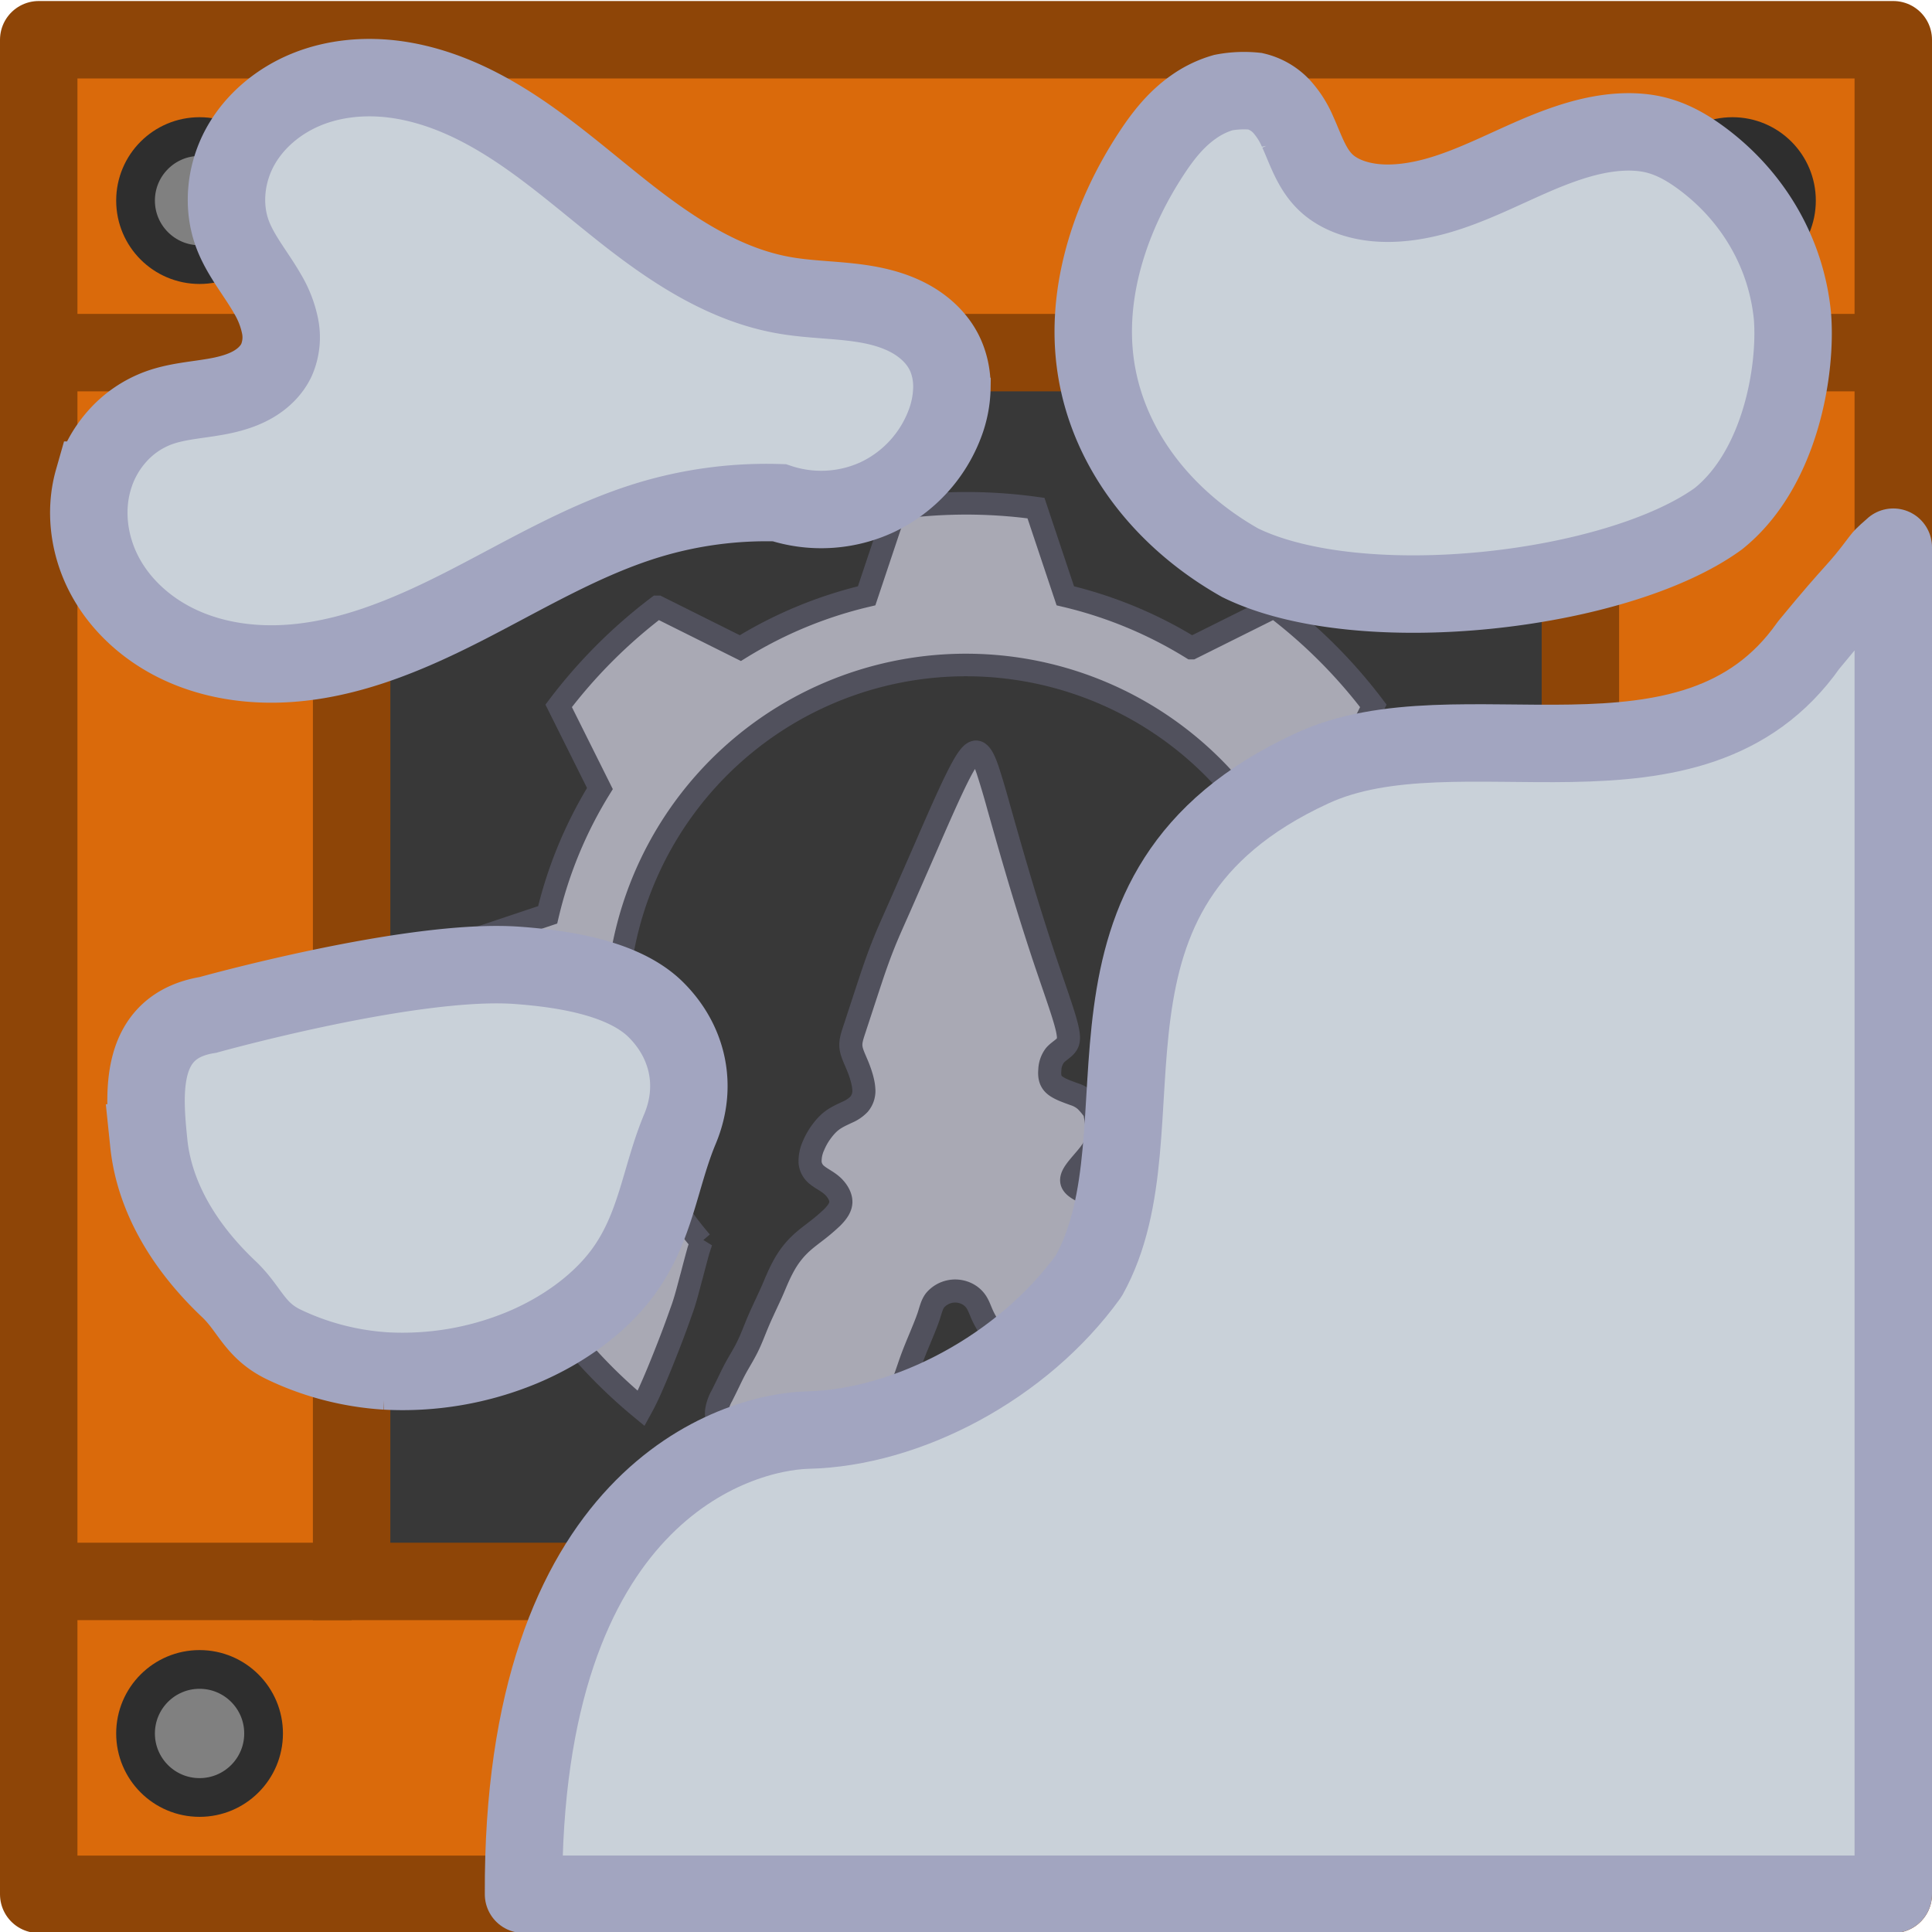 <svg xmlns="http://www.w3.org/2000/svg" xml:space="preserve" width="185" height="185" viewBox="0 0 48.948 48.948"><g transform="translate(-124.211 -176.392)"><circle cx="147.969" cy="182.276" r="4.469" fill="none" style="fill:#6e460b;fill-opacity:0;stroke:#31220c;stroke-width:0;stroke-dasharray:none;stroke-opacity:1;paint-order:fill markers stroke"/><path d="M132.058 184.265h33.152v33.152h-33.152z" style="fill:#d96300;fill-opacity:1;stroke:none;stroke-width:1.566;stroke-linecap:butt;stroke-linejoin:miter;stroke-miterlimit:4;stroke-dasharray:none;stroke-opacity:1"/><path d="M125.192 177.4v46.985h46.986v-46.986zm7.928 7.927h31.13v31.13h-31.13Z" style="fill:#da6a0b;fill-opacity:1;stroke-width:0;stroke-linecap:round"/><path d="M132.058 184.265h33.152v33.152h-33.152z" style="fill:none;fill-opacity:1;stroke:none;stroke-width:1.962;stroke-linecap:butt;stroke-linejoin:bevel;stroke-miterlimit:4;stroke-dasharray:none;stroke-opacity:1"/><circle cx="129.267" cy="181.474" r="1.622" style="fill:gray;fill-opacity:1;stroke:#2e2e2e;stroke-width:.981;stroke-linecap:round;stroke-linejoin:round;stroke-opacity:1"/><circle cx="168.103" cy="181.474" r="1.622" style="fill:gray;fill-opacity:1;stroke:#2e2e2e;stroke-width:.981;stroke-linecap:round;stroke-linejoin:round;stroke-opacity:1"/><circle cx="129.267" cy="220.31" r="1.622" style="fill:gray;fill-opacity:1;stroke:#2e2e2e;stroke-width:.981;stroke-linecap:round;stroke-linejoin:round;stroke-opacity:1"/><circle cx="168.103" cy="220.31" r="1.622" style="fill:gray;fill-opacity:1;stroke:#2e2e2e;stroke-width:.981;stroke-linecap:round;stroke-linejoin:round;stroke-opacity:1"/><path d="M133.12 185.326h31.131v31.132h-31.132z" style="fill:#383838;fill-opacity:1;stroke:#8e4507;stroke-width:1.962;stroke-linecap:butt;stroke-linejoin:miter;stroke-miterlimit:4;stroke-dasharray:none;stroke-opacity:1"/><path d="M125.192 177.399h46.986v46.986h-46.986z" style="fill:none;fill-opacity:1;stroke:#8e4507;stroke-width:1.962;stroke-linecap:round;stroke-linejoin:round;stroke-miterlimit:4;stroke-dasharray:none;stroke-opacity:1"/><path d="M164.251 185.326h7.847m-7.847 31.132h7.847m-46.825 0h7.846m-7.846-31.132h7.846" style="fill:none;stroke:#8e4507;stroke-width:1.962;stroke-linecap:butt;stroke-linejoin:miter;stroke-miterlimit:4;stroke-dasharray:none;stroke-opacity:1"/><path d="M24.474 12.725q-.903.002-1.774.122l-.743 2.222a10.8 10.8 0 0 0-3.2 1.325l-2.095-1.045a13 13 0 0 0-2.508 2.508l1.045 2.095a10.8 10.8 0 0 0-1.324 3.2l-2.223.744a13 13 0 0 0 0 3.546l2.223.743a10.8 10.8 0 0 0 1.324 3.2l-1.045 2.096a13 13 0 0 0 2.09 2.176q.099-.18.185-.365c.167-.366.318-.738.465-1.112q.19-.48.361-.968c.114-.303.187-.62.273-.931q.081-.313.167-.625l.072-.22a8.846 8.846 0 1 1 13.022.426q.166.555.344 1.104a60 60 0 0 1 .849 2.87l.304.152a13 13 0 0 0 2.508-2.507l-1.045-2.096a10.8 10.8 0 0 0 1.324-3.2l2.223-.743a13 13 0 0 0 0-3.546l-2.223-.743a10.8 10.8 0 0 0-1.325-3.2l1.046-2.096a13 13 0 0 0-2.508-2.508l-2.096 1.045a10.8 10.8 0 0 0-3.2-1.325l-.743-2.222q-.87-.121-1.773-.122z" style="fill:#a9a9b4;fill-opacity:1;stroke:#51515d;stroke-width:.572;stroke-dasharray:none;stroke-opacity:1" transform="translate(124.211 176.418)"/><path d="M24.72 19.028c-.04.004-.086.031-.141.094-.11.127-.258.397-.458.822s-.454 1.006-.69 1.55l-.63 1.438c-.172.389-.295.659-.405.933-.11.273-.209.551-.299.817q-.133.4-.249.756l-.208.634c-.058.176-.099.307-.078.45.02.143.102.298.176.482.073.184.139.397.147.564a.52.52 0 0 1-.119.38.9.9 0 0 1-.302.205c-.119.057-.25.114-.36.192s-.2.176-.282.286a1.7 1.7 0 0 0-.213.372.95.95 0 0 0-.085.425.46.46 0 0 0 .184.323c.106.086.253.152.376.262.122.11.22.266.22.409s-.098.274-.224.4a5 5 0 0 1-.426.36c-.143.11-.274.209-.392.323a2.2 2.2 0 0 0-.315.384c-.09.14-.163.286-.225.421-.061.135-.11.258-.175.405-.066.147-.148.319-.217.47-.07.151-.127.282-.188.434-.061.15-.127.322-.213.494s-.192.343-.274.49c-.081.148-.139.27-.196.389q-.085.177-.172.348a1.1 1.1 0 0 0-.13.368c-.017.139.008.302.143.38.135.077.38.07.699.04.319-.028.711-.077 1.067-.11.355-.033.674-.049.915-.073.242-.025.405-.058.65-.115.246-.057.573-.139.79-.253a.9.9 0 0 0 .412-.454c.09-.192.164-.43.237-.638.074-.208.148-.388.23-.584.081-.197.171-.41.228-.58.057-.173.082-.303.168-.41a.67.67 0 0 1 .793-.163.6.6 0 0 1 .27.253c.061.106.094.23.18.393s.225.368.351.6c.127.234.241.495.36.736.119.242.241.462.388.618s.32.245.564.327c.246.081.565.155.839.212s.502.098.8.143c.3.045.667.094.945.131s.466.062.642.053c.176-.008.34-.049.392-.106.054-.057-.004-.13-.098-.372-.094-.241-.225-.65-.4-1.165s-.397-1.137-.552-1.643c-.156-.507-.246-.9-.315-1.194-.07-.294-.119-.49-.18-.63a1 1 0 0 0-.245-.33 2.4 2.4 0 0 0-.425-.352c-.168-.103-.356-.168-.511-.237-.156-.07-.278-.144-.323-.23-.045-.085-.013-.183.073-.306s.225-.27.336-.409c.11-.139.192-.27.212-.454.02-.183-.02-.42-.04-.54-.021-.118-.021-.118-.058-.167a2 2 0 0 0-.184-.216.8.8 0 0 0-.298-.168c-.152-.057-.38-.13-.5-.237-.118-.106-.126-.245-.114-.38a.65.65 0 0 1 .127-.364c.082-.098.213-.164.286-.258.074-.094.09-.216-.02-.605-.11-.388-.348-1.042-.585-1.758a70 70 0 0 1-.662-2.13c-.188-.637-.327-1.136-.442-1.54a21 21 0 0 0-.277-.933c-.074-.216-.131-.339-.197-.408-.032-.035-.067-.057-.108-.054" style="fill:#a9a9b4;fill-opacity:1;stroke:#51515d;stroke-width:.585;stroke-linecap:round;stroke-linejoin:round;stroke-miterlimit:10;stroke-dasharray:none;stroke-opacity:1" transform="translate(124.211 176.418)"/><path d="M172.178 190.255c-.108.103-.232.192-.321.31-.676.902-.56.634-1.824 2.172-2.944 4.19-8.888 1.397-12.592 3.126-6.677 3.085-3.562 9.114-5.645 12.853-1.678 2.326-4.6 3.85-7.121 3.908-1.848.05-7.248 1.667-7.2 11.76h34.703z" style="fill:#c9d1d9;fill-opacity:1;stroke:#a2a5c0;stroke-width:1.962;stroke-linecap:round;stroke-linejoin:round;stroke-miterlimit:4;stroke-dasharray:none;stroke-opacity:1"/><path d="M721.876 217.615a10.3 10.3 0 0 0-3.292.432c-1.628.492-3.102 1.377-4.615 2.154-1.512.776-3.128 1.462-4.828 1.498-.85.018-1.71-.132-2.478-.497-.768-.364-1.44-.95-1.85-1.694-.412-.744-.549-1.648-.316-2.466a2.8 2.8 0 0 1 .605-1.11 2.6 2.6 0 0 1 1.04-.715c.525-.194 1.096-.206 1.642-.324.274-.06.544-.146.783-.289.24-.143.45-.347.57-.6a1.44 1.44 0 0 0 .093-.863 2.6 2.6 0 0 0-.319-.819c-.291-.511-.686-.969-.89-1.522-.262-.713-.168-1.536.198-2.202.367-.667.99-1.176 1.695-1.46s1.488-.35 2.241-.248 1.48.365 2.153.717c1.349.703 2.485 1.742 3.68 2.681s2.514 1.808 4.011 2.07c.734.13 1.488.108 2.218.254.365.073.725.19 1.045.379.32.19.602.455.776.784.147.279.215.597.213.912a2.7 2.7 0 0 1-.178.925 3.38 3.38 0 0 1-1.693 1.852 3.38 3.38 0 0 1-2.504.151z" style="fill:#c9d1d9;fill-opacity:1;stroke:#a2a5c0;stroke-width:1.962;stroke-dasharray:none;stroke-opacity:1" transform="translate(-577.923 -28.486)"/><path d="M155.203 178.738a2.5 2.5 0 0 0-.76.369c-.46.324-.793.762-1.08 1.203-1.014 1.557-1.56 3.306-1.437 4.945.17 2.27 1.628 4.222 3.705 5.395 3.05 1.494 9.56.74 12.118-1.118 1.585-1.274 1.984-3.795 1.874-5.134-.157-1.597-.996-3.044-2.329-4.018-.343-.25-.724-.472-1.172-.577-.44-.102-.928-.085-1.406.005s-.947.253-1.404.44c-.912.376-1.789.858-2.735 1.117-.5.136-1.02.208-1.51.162s-.95-.213-1.263-.51c-.37-.35-.513-.842-.719-1.292a2.3 2.3 0 0 0-.397-.627 1.33 1.33 0 0 0-.675-.395 2.8 2.8 0 0 0-.81.035zm-27.223 26.613c.143 1.38.912 2.645 2.025 3.698.54.511.648 1.047 1.398 1.407s1.628.61 2.58.67a7.9 7.9 0 0 0 3.455-.591c1.072-.448 1.976-1.126 2.548-1.898.85-1.15.943-2.426 1.452-3.641.462-1.102.194-2.224-.61-3.023-.786-.78-2.252-1.031-3.508-1.123-2.655-.195-7.839 1.255-7.839 1.255-1.77.284-1.63 1.975-1.5 3.246z" style="fill:#c9d1d9;fill-opacity:1;fill-rule:evenodd;stroke:#a2a5c0;stroke-width:1.962;stroke-dasharray:none;stroke-opacity:1"/></g></svg>